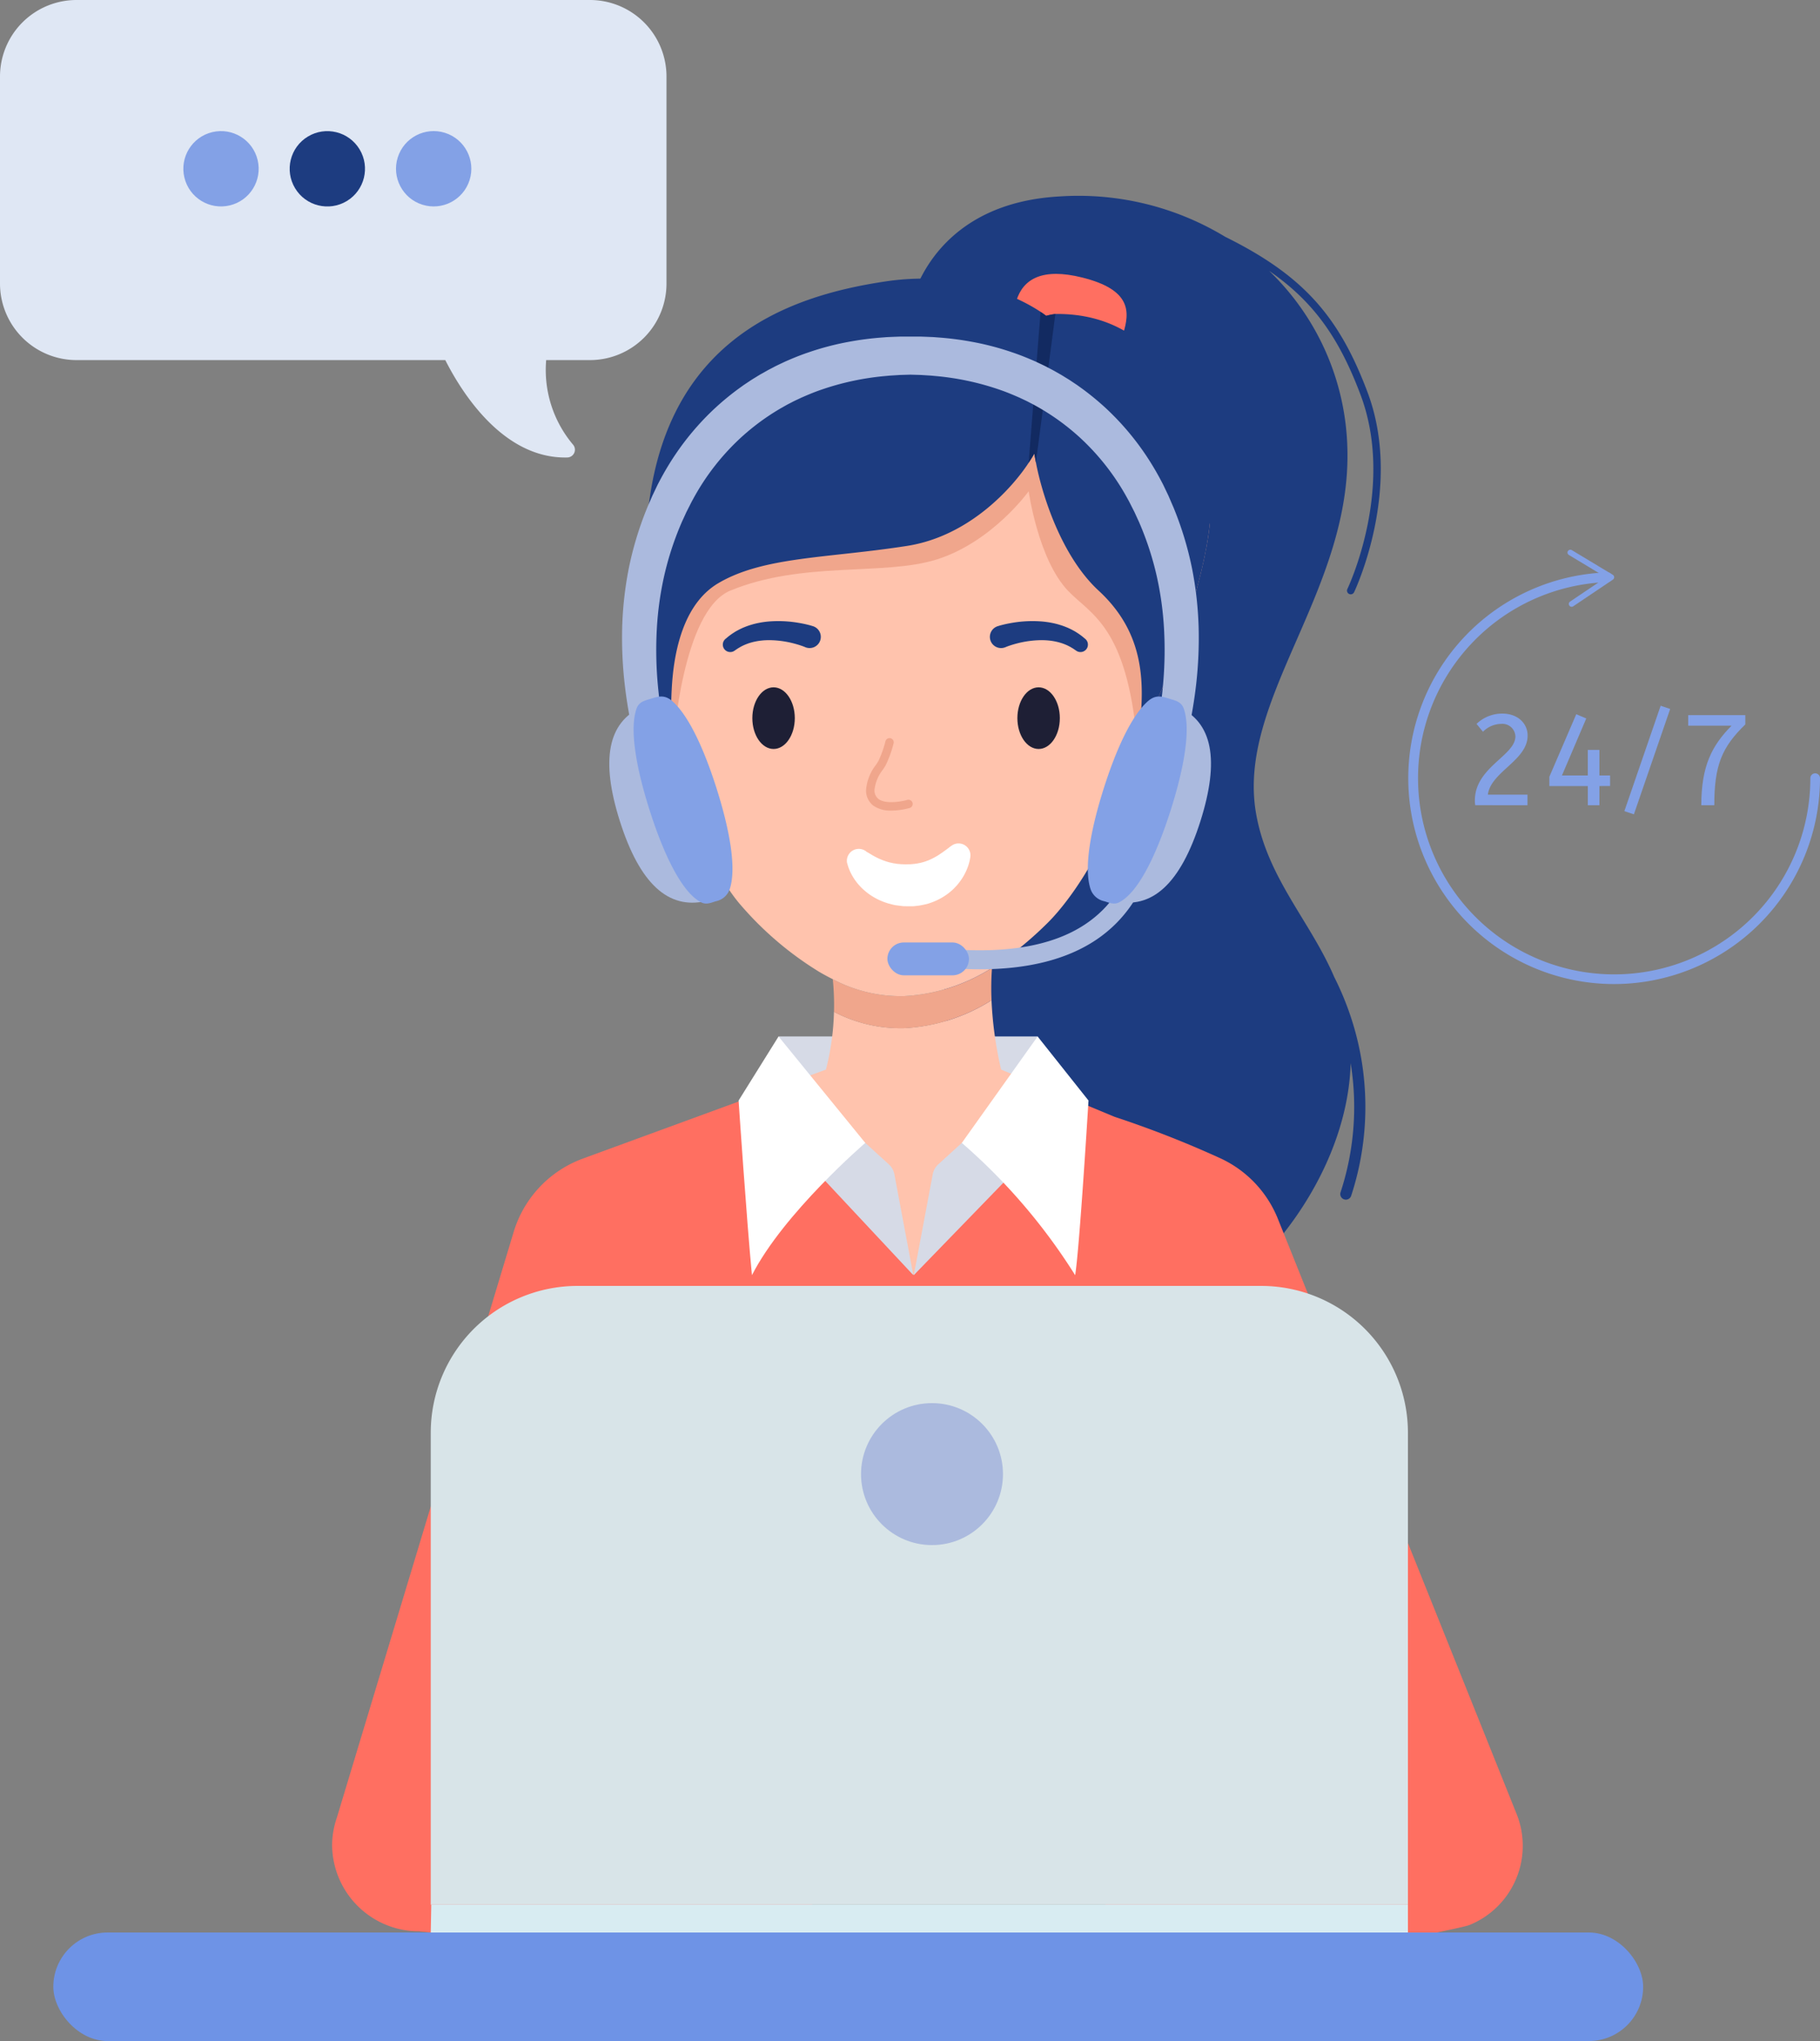 <svg xmlns="http://www.w3.org/2000/svg" width="345.462" height="387.338" viewBox="0 0 345.462 387.338">
  <rect x="0" y="0" width="345.462" height="387.338" fill="#808080" stroke="none"/>
  <g id="Grupo_28039" data-name="Grupo 28039" transform="translate(-844.727 -348.526)">
    <g id="Grupo_28021" data-name="Grupo 28021" transform="translate(854.849 385.714)">
      <g id="Grupo_27967" data-name="Grupo 27967" transform="translate(162.67 0)">
        <path id="Trazado_4032" data-name="Trazado 4032" d="M1880.209,893.668c-4.544-10.6-12.726-18.788-14.835-31.083-3.712-21.623,18.285-42.206,17.338-69.55a48.332,48.332,0,0,0-14.837-33.336c8.54,5.9,13.327,12.846,17.343,23.509,6.645,17.644-2.4,36.669-2.494,36.859a.707.707,0,0,0,1.273.618c.094-.2,9.407-19.753,2.544-37.975-5.4-14.334-12.126-22.112-27.019-29.482a53.739,53.739,0,0,0-31.448-7.653c-14.432.806-21.658,7.743-25.173,13.4-.474.763-.877,1.5-1.23,2.2a21.989,21.989,0,0,0-1.909,5.254L1808.792,950s30.355,10.748,40.142,7.792c12.743-1.466,33.744-23.982,34.411-47.735a51.883,51.883,0,0,1-1.906,24.473,1.061,1.061,0,1,0,2.012.671,54.1,54.1,0,0,0-.13-34.078A55.66,55.66,0,0,0,1880.209,893.668Z" transform="translate(-1799.763 -745.482)" fill="#1d3c80"/>
      </g>
      <g id="Grupo_27968" data-name="Grupo 27968" transform="translate(136.958 159.505)">
        <path id="Trazado_4033" data-name="Trazado 4033" d="M1736.752,1445.771h-49.174l-.7,16.943h49.191Z" transform="translate(-1686.877 -1445.771)" fill="#d6dae6"/>
      </g>
      <g id="Grupo_27969" data-name="Grupo 27969" transform="translate(52.915 167.922)">
        <path id="Trazado_4034" data-name="Trazado 4034" d="M1542.714,1621.814l-.091-.225L1497.411,1508.9a21.431,21.431,0,0,0-11.063-11.543,195.717,195.717,0,0,0-19.9-7.789l-11.13-4.633c-.251.409-.507.817-.762,1.225-8.634-2.139-17.612-3.578-25.758-3.425-5.439.1,4.347,9.469,15,19.436-5,6.158-10.686,10.71-15.488,17.434-5.509-7.083-9.57-13.8-14.063-20.27,9.328-6.88,16.951-12.939,12.31-14.5-3.272-1.1-11.963.007-22.169,2.124-.861-.912-1.755-1.822-2.693-2.727l-36.2,13.255a21.412,21.412,0,0,0-13.135,13.916l-33.545,111.1-.1.3a16.2,16.2,0,0,0-.817,5.006,16.494,16.494,0,0,0,16.5,16.32l61.057,6.011c8.879,0,16.317-13.029,16.5-21.906a16.159,16.159,0,0,0-1.732-7.634l44.536-1.005a16.151,16.151,0,0,0-2.285,8.468c.088,8.939,36.614,22.078,45.553,22.078,0,0,33.755-6.4,35.734-7.2A16.228,16.228,0,0,0,1542.714,1621.814Zm-184.067-10.142h-1.235l1.145-3.1Zm139.379-10.864,4.779,10.864h-4.374Z" transform="translate(-1317.895 -1482.723)" fill="#ff6f61"/>
      </g>
      <g id="Grupo_27971" data-name="Grupo 27971" transform="translate(182.531 14.789)">
        <g id="Grupo_27970" data-name="Grupo 27970">
          <path id="Trazado_4035" data-name="Trazado 4035" d="M1907.475,821.826c-1.308,4.168-6.9,6.125-12.489,4.371s-9.059-6.556-7.75-10.724,4.992-6.237,12.488-4.371C1909.1,813.435,1908.783,817.658,1907.475,821.826Z" transform="translate(-1886.96 -810.412)" fill="#ff6f61"/>
        </g>
      </g>
      <g id="Grupo_27976" data-name="Grupo 27976" transform="translate(114.383 39.501)">
        <g id="Grupo_27972" data-name="Grupo 27972" transform="translate(22.332 113.132)">
          <path id="Trazado_4036" data-name="Trazado 4036" d="M1729,1428.757a71.827,71.827,0,0,1-1.827-13.159,34.426,34.426,0,0,1-16.594,5.3,27.338,27.338,0,0,1-13.31-3.1,48.5,48.5,0,0,1-1.521,10.955h0l-9.944,3.642c11.487,11.078,16.709,22.632,26.616,35.37,6.011-8.416,13.4-13.427,19.111-22.444,2.7-4.153,5.394-8.163,7.894-12.227Z" transform="translate(-1685.808 -1415.598)" fill="#ffc3ad"/>
        </g>
        <g id="Grupo_27973" data-name="Grupo 27973">
          <path id="Trazado_4037" data-name="Trazado 4037" d="M1640.763,925.031c28.726-.71,36.156,7.959,38.674,24.339.831,5.391,1.13,11.622,1.48,18.626.018.342.03.682.043,1.022.086-2.312.078-4.682-.043-7.108-.351-7-.65-13.235-1.48-18.626-2.519-16.38-9.948-25.049-38.674-24.339-36.683.906-54.138,6.579-52.945,40.043C1588.937,930.9,1606.426,925.88,1640.763,925.031Z" transform="translate(-1587.761 -918.905)" fill="#ffc3ad"/>
        </g>
        <g id="Grupo_27974" data-name="Grupo 27974" transform="translate(33.572 106.992)">
          <path id="Trazado_4038" data-name="Trazado 4038" d="M1765.372,1388.64a34.46,34.46,0,0,1-16.683,5.357,27.5,27.5,0,0,1-13.536-3.211,49.463,49.463,0,0,1,.226,6.2,27.335,27.335,0,0,0,13.31,3.1,34.422,34.422,0,0,0,16.595-5.3A52.95,52.95,0,0,1,1765.372,1388.64Z" transform="translate(-1735.153 -1388.64)" fill="#f0a68c"/>
        </g>
        <g id="Grupo_27975" data-name="Grupo 27975" transform="translate(0.057 6.086)">
          <path id="Trazado_4039" data-name="Trazado 4039" d="M1681.112,988.63c-.351-7-.65-13.235-1.481-18.626-2.519-16.38-9.948-25.049-38.675-24.339-34.336.848-51.826,5.873-52.945,33.957.049,1.368.125,2.778.237,4.241a143.386,143.386,0,0,0,2.478,17.757.01.01,0,0,1,0,.009c2.97,14.488,7.93,26.817,13.378,33.039a63.091,63.091,0,0,0,14.773,12.571q1.3.768,2.646,1.438a27.5,27.5,0,0,0,13.536,3.211,34.456,34.456,0,0,0,16.683-5.357q1.409-.871,2.739-1.834a68.766,68.766,0,0,0,7.625-6.51c6.185-6,18.123-23.9,19.045-48.536C1681.142,989.312,1681.129,988.972,1681.112,988.63Z" transform="translate(-1588.012 -945.625)" fill="#ffc3ad"/>
        </g>
      </g>
      <g id="Grupo_27978" data-name="Grupo 27978" transform="translate(115.712 32.472)">
        <g id="Grupo_27977" data-name="Grupo 27977">
          <path id="Trazado_4040" data-name="Trazado 4040" d="M1697.407,917.751c-1.152,11.221-7.078,28.213-13.71,41.534l-.085.007c-1.958-22.181-8.835-24.264-13.151-28.823-5.657-5.975-7.439-18.856-7.439-18.856s-6.912,9.658-17.518,12.963c-10.053,3.133-25.394.227-39.12,5.895-9.127,3.769-10.769,28.814-10.769,28.814l-2.015-46.258,71.925-24.982Z" transform="translate(-1593.599 -888.046)" fill="#f0a68c"/>
        </g>
      </g>
      <g id="Grupo_27980" data-name="Grupo 27980" transform="translate(195.924 101.704)">
        <g id="Grupo_27979" data-name="Grupo 27979" transform="translate(0 0)">
          <ellipse id="Elipse_258" data-name="Elipse 258" cx="9.015" cy="5.926" rx="9.015" ry="5.926" transform="matrix(0.339, -0.941, 0.941, 0.339, 0, 16.964)" fill="#ffc3ad"/>
        </g>
      </g>
      <g id="Grupo_27982" data-name="Grupo 27982" transform="translate(110.738 101.704)">
        <g id="Grupo_27981" data-name="Grupo 27981" transform="translate(0 0)">
          <ellipse id="Elipse_259" data-name="Elipse 259" cx="5.926" cy="9.015" rx="5.926" ry="9.015" transform="translate(0 4.017) rotate(-19.812)" fill="#ffc3ad"/>
        </g>
      </g>
      <g id="Grupo_27984" data-name="Grupo 27984" transform="translate(132.684 93.25)">
        <g id="Grupo_27983" data-name="Grupo 27983">
          <ellipse id="Elipse_260" data-name="Elipse 260" cx="4.029" cy="5.849" rx="4.029" ry="5.849" fill="#1e1f35"/>
        </g>
      </g>
      <g id="Grupo_27986" data-name="Grupo 27986" transform="translate(182.991 93.25)">
        <g id="Grupo_27985" data-name="Grupo 27985">
          <ellipse id="Elipse_261" data-name="Elipse 261" cx="4.029" cy="5.849" rx="4.029" ry="5.849" fill="#1e1f35"/>
        </g>
      </g>
      <g id="Grupo_27987" data-name="Grupo 27987" transform="translate(112.39 15.688)">
        <path id="Trazado_4041" data-name="Trazado 4041" d="M1686.171,854.355c-1.251-8.959-6.293-33.551-29.344-33.29a8.229,8.229,0,0,0-1.747.353h-.007c-.042-.035-.4-.318-1.054-.757-3.259-2.164-13.845-8.082-29.351-5.784-19.092,2.828-44.377,11.561-45.579,49.73-.827,26.254,5.261,37.773,5.261,37.773s-3.288-23.278,8.5-30.228c8.618-5.082,20.739-4.716,35.821-7.071,11.815-1.844,19.983-11.024,23.086-15.775V849.3c.481-.728.835-1.322,1.075-1.732.063.41.163.976.3,1.676,1.061,5.657,4.653,17.635,11.9,24.324,9.192,8.485,8.881,18.5,7.4,28.814,6.633-13.322,12.558-30.313,13.711-41.534A27.312,27.312,0,0,0,1686.171,854.355Z" transform="translate(-1579.011 -814.357)" fill="#1d3c80"/>
      </g>
      <g id="Grupo_27989" data-name="Grupo 27989" transform="translate(150.62 122.874)">
        <g id="Grupo_27988" data-name="Grupo 27988">
          <path id="Trazado_4042" data-name="Trazado 4042" d="M1750.6,1286.533l.058.048c.028.013.069.02.113.038l.22.131c.093.052.2.115.309.186s.249.145.382.227.294.163.45.252.333.172.508.262.364.173.556.258c.2.069.39.167.6.241.216.058.411.154.629.215s.428.136.655.182c.113.023.228.042.34.07a2.036,2.036,0,0,0,.34.074l.352.05a2.46,2.46,0,0,0,.352.058c.246.015.485.044.732.066.256,0,.509.011.763.028.263-.009.532-.026.8-.023h.181l-.172.014h.017l.282-.027.564-.05.141-.011a.6.6,0,0,0,.068-.015c.041-.009.082-.018.123-.025.082-.012.165-.02.249-.025.219-.059.453-.083.67-.138s.437-.105.645-.179c.106-.034.215-.058.32-.1s.2-.087.309-.12c.217-.061.407-.178.616-.254a12.278,12.278,0,0,0,1.162-.62c.191-.1.366-.221.537-.335s.334-.228.495-.334c.315-.218.593-.428.829-.6s.433-.32.558-.425.208-.155.208-.155l.24-.163a2.254,2.254,0,0,1,3.508,2.087s-.011.115-.047.325a9.181,9.181,0,0,1-.2.909,10.481,10.481,0,0,1-.493,1.382,10.946,10.946,0,0,1-.942,1.714c-.2.307-.439.606-.688.923s-.552.608-.853.923a11.724,11.724,0,0,1-2.233,1.666,12.453,12.453,0,0,1-2.787,1.173q-.422.1-.851.188l-.431.082-.209.037-.14.017-.563.064-.282.03-.017,0-.189.014h-.333c-.49,0-.979,0-1.468-.016-.5-.055-.99-.113-1.475-.185s-.969-.23-1.44-.349a13.358,13.358,0,0,1-1.367-.5,12.214,12.214,0,0,1-2.38-1.364c-.348-.259-.667-.534-.969-.8s-.562-.558-.811-.831-.46-.558-.658-.826-.364-.538-.516-.791-.279-.5-.391-.728-.2-.446-.283-.643a10.033,10.033,0,0,1-.319-.962c-.045-.136-.071-.247-.089-.313-.005-.049-.008-.074-.008-.074a2.266,2.266,0,0,1,3.708-1.978Z" transform="translate(-1746.858 -1284.945)" fill="#fff"/>
        </g>
      </g>
      <g id="Grupo_27991" data-name="Grupo 27991" transform="translate(127.088 80.678)">
        <g id="Grupo_27990" data-name="Grupo 27990">
          <path id="Trazado_4043" data-name="Trazado 4043" d="M1659.16,1104.629l-.117-.049c-.085-.034-.221-.087-.4-.15-.357-.126-.885-.3-1.533-.471a18.979,18.979,0,0,0-4.83-.651c-.437.006-.875.021-1.3.067a11.256,11.256,0,0,0-1.231.182,10.368,10.368,0,0,0-1.116.286c-.177.048-.339.116-.5.173s-.314.12-.458.185c-.295.118-.546.261-.777.375l-.572.341-.479.33-.093.065a1.412,1.412,0,0,1-1.708-2.246l.586-.49c.193-.147.433-.322.711-.517.287-.18.605-.4.976-.589.183-.1.375-.205.579-.3s.412-.2.633-.286a13.7,13.7,0,0,1,1.407-.5,14.549,14.549,0,0,1,1.539-.375c.528-.106,1.066-.175,1.6-.231a22.721,22.721,0,0,1,5.861.247c.788.132,1.44.283,1.9.4.232.06.416.11.548.15l.215.067a2.124,2.124,0,1,1-1.254,4.058c-.064-.02-.127-.042-.189-.067Z" transform="translate(-1643.543 -1099.687)" fill="#1d3c80"/>
        </g>
      </g>
      <g id="Grupo_27993" data-name="Grupo 27993" transform="translate(177.807 80.678)">
        <g id="Grupo_27992" data-name="Grupo 27992">
          <path id="Trazado_4044" data-name="Trazado 4044" d="M1869.166,1104.629l.117-.049c.085-.034.222-.087.4-.15.358-.126.885-.3,1.533-.471a18.98,18.98,0,0,1,4.83-.651c.437.006.875.021,1.3.067a11.26,11.26,0,0,1,1.231.182,10.361,10.361,0,0,1,1.115.286c.177.048.34.116.5.173s.313.12.458.185c.295.118.546.261.777.375l.572.341.479.33.094.065a1.412,1.412,0,0,0,1.708-2.246l-.587-.49c-.194-.147-.433-.322-.711-.517-.286-.18-.605-.4-.976-.589-.182-.1-.374-.205-.579-.3s-.412-.2-.634-.286a13.669,13.669,0,0,0-1.407-.5,14.5,14.5,0,0,0-1.539-.375c-.527-.106-1.066-.175-1.6-.231a22.724,22.724,0,0,0-5.862.247c-.787.132-1.44.283-1.9.4-.232.06-.415.11-.547.15l-.215.067a2.124,2.124,0,1,0,1.253,4.058c.064-.02.128-.042.189-.067Z" transform="translate(-1866.218 -1099.687)" fill="#1d3c80"/>
        </g>
      </g>
      <g id="Grupo_27995" data-name="Grupo 27995" transform="translate(185.135 21.993)">
        <g id="Grupo_27994" data-name="Grupo 27994">
          <path id="Trazado_4045" data-name="Trazado 4045" d="M1903.459,842.441l-3.7,28.177c-.135-.7-.234-1.266-.3-1.676-.241.41-.594,1-1.074,1.733l2.262-28.638c.657.439,1.011.721,1.053.757h.007C1902.306,842.653,1902.886,842.533,1903.459,842.441Z" transform="translate(-1898.389 -842.038)" fill="#122a61"/>
        </g>
      </g>
      <g id="Grupo_27997" data-name="Grupo 27997" transform="translate(154.274 102.919)">
        <g id="Grupo_27996" data-name="Grupo 27996">
          <path id="Trazado_4046" data-name="Trazado 4046" d="M1767.711,1211.058a5.7,5.7,0,0,1-3.436-.935,3.614,3.614,0,0,1-1.377-3.082,8.946,8.946,0,0,1,1.9-4.7c.144-.223.288-.445.427-.668a20.031,20.031,0,0,0,1.339-3.743.8.8,0,1,1,1.545.411,21.227,21.227,0,0,1-1.528,4.181c-.144.229-.292.458-.44.687a7.682,7.682,0,0,0-1.643,3.845,2.068,2.068,0,0,0,.742,1.794c1.393,1.054,4.45.482,5.511.173a.8.8,0,0,1,.447,1.535A13.567,13.567,0,0,1,1767.711,1211.058Z" transform="translate(-1762.898 -1197.334)" fill="#f0a68c"/>
        </g>
      </g>
      <g id="Grupo_28003" data-name="Grupo 28003" transform="translate(71.64 206.848)">
        <g id="Grupo_27999" data-name="Grupo 27999" transform="translate(0 117.424)">
          <g id="Grupo_27998" data-name="Grupo 27998">
            <path id="Trazado_4047" data-name="Trazado 4047" d="M1585.589,2174.442H1400.105l.1-5.282h185.379Z" transform="translate(-1400.105 -2169.16)" fill="#d8ecf2"/>
          </g>
        </g>
        <g id="Grupo_28000" data-name="Grupo 28000">
          <path id="Rectángulo_4730" data-name="Rectángulo 4730" d="M27.865,0H157.617a27.866,27.866,0,0,1,27.866,27.866v89.558a0,0,0,0,1,0,0H0a0,0,0,0,1,0,0V27.865A27.865,27.865,0,0,1,27.865,0Z" fill="#d8e4e8"/>
        </g>
        <g id="Grupo_28002" data-name="Grupo 28002" transform="translate(81.675 22.243)">
          <g id="Grupo_28001" data-name="Grupo 28001">
            <circle id="Elipse_262" data-name="Elipse 262" cx="13.471" cy="13.471" r="13.471" fill="#abbade"/>
          </g>
        </g>
      </g>
      <g id="Grupo_28006" data-name="Grupo 28006" transform="translate(163.331 159.505)">
        <g id="Grupo_28004" data-name="Grupo 28004" transform="translate(0 15.34)">
          <path id="Trazado_4048" data-name="Trazado 4048" d="M1802.663,1543.078l3.592-19.135a3.425,3.425,0,0,1,1.062-1.9l4.462-4.058,6.589-4.863,8.65,4.838Z" transform="translate(-1802.663 -1513.12)" fill="#d6dae6"/>
        </g>
        <g id="Grupo_28005" data-name="Grupo 28005" transform="translate(9.116)">
          <path id="Trazado_4049" data-name="Trazado 4049" d="M1842.684,1465.973a111.785,111.785,0,0,1,21.51,25.1c.818-4.91,2.535-33.14,2.535-33.14l-9.659-12.158Z" transform="translate(-1842.684 -1445.77)" fill="#fff"/>
        </g>
      </g>
      <g id="Grupo_28009" data-name="Grupo 28009" transform="translate(130.075 159.505)">
        <g id="Grupo_28007" data-name="Grupo 28007" transform="translate(3.602 10.118)">
          <path id="Trazado_4050" data-name="Trazado 4050" d="M1702.031,1525.374l-3.592-19.135a3.426,3.426,0,0,0-1.062-1.9l-4.462-4.058-10.074-10.084-10.37,3.569Z" transform="translate(-1672.471 -1490.194)" fill="#d6dae6"/>
        </g>
        <g id="Grupo_28008" data-name="Grupo 28008">
          <path id="Trazado_4051" data-name="Trazado 4051" d="M1680.7,1465.973s-15.475,13.288-21.51,25.1c-1-10.32-2.536-33.14-2.536-33.14l7.584-12.158Z" transform="translate(-1656.656 -1445.77)" fill="#fff"/>
        </g>
      </g>
      <g id="Grupo_28010" data-name="Grupo 28010" transform="translate(0 329.555)">
        <rect id="Rectángulo_4731" data-name="Rectángulo 4731" width="301.772" height="20.596" rx="10.298" fill="#6e93e6"/>
      </g>
      <g id="Grupo_28012" data-name="Grupo 28012" transform="translate(165.813 121.944)">
        <g id="Grupo_28011" data-name="Grupo 28011">
          <path id="Trazado_4052" data-name="Trazado 4052" d="M1823.6,1305.678a78.97,78.97,0,0,1-8.425-.476,1.8,1.8,0,1,1,.386-3.586c12.223,1.315,21.677-.2,28.1-4.511,4.936-3.31,8.094-8.167,9.656-14.848a1.8,1.8,0,0,1,3.512.821c-1.754,7.506-5.509,13.233-11.159,17.022C1840.132,1303.811,1832.73,1305.678,1823.6,1305.678Z" transform="translate(-1813.56 -1280.863)" fill="#abbade"/>
        </g>
      </g>
      <g id="Grupo_28013" data-name="Grupo 28013" transform="translate(107.924 26.694)">
        <path id="Trazado_4053" data-name="Trazado 4053" d="M1668.88,917.945a67.894,67.894,0,0,0-1.25-11.249,63.747,63.747,0,0,0-3.383-11.251c-.179-.46-.4-.929-.594-1.393l-.3-.7c-.1-.229-.2-.475-.3-.674l-.6-1.257-.3-.628-.073-.143-.043-.083-.087-.165-.174-.33a53.531,53.531,0,0,0-3.049-5.1,50.93,50.93,0,0,0-7.537-8.781,52.472,52.472,0,0,0-4.283-3.533l-1.1-.792-1.114-.743c-.366-.25-.745-.476-1.118-.706s-.739-.465-1.119-.672l-1.121-.634c-.372-.207-.751-.395-1.123-.59-.739-.4-1.5-.731-2.228-1.084-1.483-.66-2.939-1.248-4.362-1.73a52.724,52.724,0,0,0-7.9-2.068,57.6,57.6,0,0,0-6.207-.794c-.434-.03-.833-.071-1.229-.087l-1.109-.045-.951-.034-.73,0-1.319,0h-.019l-1.319,0-.73,0-.951.034-1.108.045c-.4.016-.8.057-1.23.087a57.6,57.6,0,0,0-6.206.794,52.7,52.7,0,0,0-7.9,2.068c-1.423.482-2.879,1.069-4.363,1.73-.732.352-1.488.686-2.228,1.084-.372.2-.75.384-1.123.59l-1.121.634c-.379.207-.744.446-1.119.672s-.751.456-1.118.706l-1.114.743-1.1.792a52.466,52.466,0,0,0-4.282,3.533,50.918,50.918,0,0,0-7.537,8.781,53.405,53.405,0,0,0-3.049,5.1l-.175.33-.087.165-.043.083-.073.143-.3.628-.6,1.257c-.1.2-.2.445-.3.674l-.3.7c-.2.464-.415.933-.594,1.393a63.749,63.749,0,0,0-3.384,11.251,67.88,67.88,0,0,0-1.25,11.249,77.619,77.619,0,0,0,.457,10.482c.365,3.3.911,6.383,1.506,9.193s1.274,5.347,1.911,7.575,1.253,4.145,1.768,5.718.956,2.791,1.251,3.623l.457,1.273,4.813-1.6-.379-1.269c-.247-.827-.594-2.044-1.033-3.588s-.936-3.424-1.453-5.585-1.035-4.607-1.505-7.279-.852-5.578-1.1-8.648a72.5,72.5,0,0,1-.116-9.626,61.075,61.075,0,0,1,1.391-10.091,57.767,57.767,0,0,1,3.222-9.937c.166-.405.352-.776.526-1.166l.264-.578c.09-.194.168-.379.28-.593l.63-1.244.314-.621.279-.506a45.014,45.014,0,0,1,9.238-11.8,45.039,45.039,0,0,1,3.671-2.979,44.33,44.33,0,0,1,3.793-2.466l.954-.539c.317-.176.642-.334.958-.5.629-.34,1.277-.62,1.9-.923,1.271-.557,2.508-1.076,3.73-1.493a51.017,51.017,0,0,1,12.251-2.622c.378-.032.746-.076,1.074-.093l.927-.057.8-.051.73-.021,1.209-.035,1.208.035.73.021.8.051.927.057c.328.017.7.061,1.074.093a51.014,51.014,0,0,1,12.252,2.622c1.222.417,2.459.936,3.73,1.493.624.3,1.272.583,1.9.923.317.167.641.325.958.5l.954.539a44.3,44.3,0,0,1,3.793,2.466,45.071,45.071,0,0,1,3.67,2.979,45.025,45.025,0,0,1,9.239,11.8l.279.506.314.621.63,1.244c.112.214.191.4.28.593l.264.578c.174.39.359.76.526,1.166a57.81,57.81,0,0,1,3.222,9.937,61.19,61.19,0,0,1,1.39,10.091,72.536,72.536,0,0,1-.116,9.626c-.243,3.07-.629,5.975-1.1,8.648s-.985,5.119-1.505,7.279-1.023,4.039-1.453,5.585-.786,2.761-1.033,3.588l-.379,1.269,4.813,1.6.457-1.273c.295-.832.73-2.053,1.251-3.623s1.127-3.491,1.768-5.718,1.317-4.763,1.911-7.575,1.141-5.891,1.507-9.193A77.62,77.62,0,0,0,1668.88,917.945Z" transform="translate(-1559.405 -862.679)" fill="#abbade"/>
      </g>
      <g id="Grupo_28016" data-name="Grupo 28016" transform="translate(196.359 94.995)">
        <g id="Grupo_28014" data-name="Grupo 28014" transform="translate(5.005 2.001)">
          <path id="Trazado_4054" data-name="Trazado 4054" d="M1981.882,1171.332c1.4,3.861.115,11.2-2.437,19.247-2.729,8.6-6.182,15.71-9.8,17.558,7.165,1.674,12.594-3.259,16.376-15.18C1989.7,1181.336,1988.282,1174.239,1981.882,1171.332Z" transform="translate(-1969.64 -1171.332)" fill="#abbade"/>
        </g>
        <g id="Grupo_28015" data-name="Grupo 28015">
          <path id="Trazado_4055" data-name="Trazado 4055" d="M1963.422,1184.042c-2.729,8.6-6.182,15.71-9.8,17.559-.948.485-1.8.114-2.765-.192a3.517,3.517,0,0,1-2.707-2.445c-1.237-3.931.045-11.109,2.537-18.963,2.317-7.3,5.15-13.523,8.172-16.37,1.467-1.387,2.549-1.216,4.07-.734,1.2.381,2.449.549,2.936,1.9C1967.256,1168.656,1965.974,1176,1963.422,1184.042Z" transform="translate(-1947.668 -1162.546)" fill="#83a1e6"/>
        </g>
      </g>
      <g id="Grupo_28019" data-name="Grupo 28019" transform="translate(105.532 94.995)">
        <g id="Grupo_28017" data-name="Grupo 28017" transform="translate(0 2.001)">
          <path id="Trazado_4056" data-name="Trazado 4056" d="M1555.039,1171.332c-1.4,3.861-.115,11.2,2.437,19.247,2.729,8.6,6.181,15.71,9.8,17.558-7.165,1.674-12.594-3.259-16.375-15.18C1547.219,1181.336,1548.639,1174.239,1555.039,1171.332Z" transform="translate(-1548.903 -1171.332)" fill="#abbade"/>
        </g>
        <g id="Grupo_28018" data-name="Grupo 28018" transform="translate(4.617)">
          <path id="Trazado_4057" data-name="Trazado 4057" d="M1572.185,1184.042c2.729,8.6,6.182,15.71,9.8,17.559.948.485,1.8.114,2.766-.192a3.516,3.516,0,0,0,2.707-2.445c1.237-3.931-.045-11.109-2.536-18.963-2.317-7.3-5.15-13.523-8.172-16.37-1.468-1.387-2.549-1.216-4.069-.734-1.2.381-2.449.549-2.937,1.9C1568.351,1168.656,1569.633,1176,1572.185,1184.042Z" transform="translate(-1569.174 -1162.546)" fill="#83a1e6"/>
        </g>
      </g>
      <g id="Grupo_28020" data-name="Grupo 28020" transform="translate(158.32 141.669)">
        <rect id="Rectángulo_4732" data-name="Rectángulo 4732" width="15.479" height="6.235" rx="3.117" fill="#83a1e6"/>
      </g>
    </g>
    <g id="Grupo_28032" data-name="Grupo 28032" transform="translate(1112.049 452.847)">
      <g id="Grupo_28026" data-name="Grupo 28026" transform="translate(0 0)">
        <g id="Grupo_28023" data-name="Grupo 28023" transform="translate(0 4.311)">
          <g id="Grupo_28022" data-name="Grupo 28022">
            <path id="Trazado_4058" data-name="Trazado 4058" d="M2135.521,406.369a39.07,39.07,0,0,1-1.325-78.118.919.919,0,1,1,.061,1.836,37.233,37.233,0,1,0,38.5,37.212.918.918,0,1,1,1.837,0A39.114,39.114,0,0,1,2135.521,406.369Z" transform="translate(-2096.45 -328.251)" fill="#83a1e6"/>
          </g>
        </g>
        <g id="Grupo_28025" data-name="Grupo 28025" transform="translate(30.213)">
          <g id="Grupo_28024" data-name="Grupo 28024">
            <path id="Trazado_4059" data-name="Trazado 4059" d="M2229.173,309.584a.538.538,0,0,0,.185.739l7.055,4.247-6.831,4.6a.538.538,0,1,0,.6.894l7.534-5.07a.538.538,0,0,0-.023-.908l-7.779-4.683a.546.546,0,0,0-.292-.077A.541.541,0,0,0,2229.173,309.584Z" transform="translate(-2229.096 -309.323)" fill="#83a1e6"/>
          </g>
        </g>
      </g>
      <g id="Grupo_28031" data-name="Grupo 28031" transform="translate(12.628 29.61)">
        <g id="Grupo_28027" data-name="Grupo 28027" transform="translate(0 1.49)">
          <path id="Trazado_4060" data-name="Trazado 4060" d="M2151.965,463.25a5.392,5.392,0,0,1-.073-.9c0-6.3,7.693-8.5,7.693-12.162a2.466,2.466,0,0,0-2.711-2.369,4.951,4.951,0,0,0-3.443,1.49l-1.221-1.49a7,7,0,0,1,4.909-1.954c2.882,0,4.788,1.832,4.788,4.176,0,4.714-7.01,6.887-7.547,11.21h7.522v2Z" transform="translate(-2151.892 -445.862)" fill="#83a1e6"/>
        </g>
        <g id="Grupo_28028" data-name="Grupo 28028" transform="translate(14.14 1.612)">
          <path id="Trazado_4061" data-name="Trazado 4061" d="M2223.473,460.026v3.639h-2.2v-3.639h-7.3v-1.759l5.105-11.869,1.9.806-4.616,10.819h4.909v-4.86h2.2v4.86h2.027v2Z" transform="translate(-2213.972 -446.398)" fill="#83a1e6"/>
        </g>
        <g id="Grupo_28029" data-name="Grupo 28029" transform="translate(28.378)">
          <path id="Trazado_4062" data-name="Trazado 4062" d="M2276.482,459.324l6.887-20,1.807.61-6.887,20Z" transform="translate(-2276.482 -439.322)" fill="#83a1e6"/>
        </g>
        <g id="Grupo_28030" data-name="Grupo 28030" transform="translate(40.491 1.783)">
          <path id="Trazado_4063" data-name="Trazado 4063" d="M2332.154,464.244c0-7.473,2.027-11.332,5.739-15.093h-8.23v-2h10.844v1.759c-4.47,4.347-5.885,7.766-5.885,15.337Z" transform="translate(-2329.663 -447.148)" fill="#83a1e6"/>
        </g>
      </g>
    </g>
    <g id="Grupo_28038" data-name="Grupo 28038" transform="translate(844.727 348.526)">
      <g id="Grupo_28033" data-name="Grupo 28033" transform="translate(0 0)">
        <path id="Trazado_4064" data-name="Trazado 4064" d="M1041.746,568.292H944.293a14.528,14.528,0,0,0-14.528,14.528V622.1a14.528,14.528,0,0,0,14.528,14.528h69.995c3.011,5.961,10.923,18.784,23.162,18.483a1.476,1.476,0,0,0,1.106-2.415,21.991,21.991,0,0,1-5.12-16.068h8.31a14.528,14.528,0,0,0,14.528-14.528V582.82A14.528,14.528,0,0,0,1041.746,568.292Z" transform="translate(-929.765 -568.292)" fill="#dfe7f4"/>
      </g>
      <g id="Grupo_28037" data-name="Grupo 28037" transform="translate(33.335 22.214)">
        <g id="Grupo_28034" data-name="Grupo 28034" transform="translate(0 1.199)">
          <circle id="Elipse_263" data-name="Elipse 263" cx="7.148" cy="7.148" r="7.148" transform="translate(0 3.329) rotate(-13.467)" fill="#83a1e6"/>
        </g>
        <g id="Grupo_28035" data-name="Grupo 28035" transform="translate(18.984 0)">
          <circle id="Elipse_264" data-name="Elipse 264" cx="7.148" cy="7.148" r="7.148" transform="matrix(0.856, -0.517, 0.517, 0.856, 0, 7.397)" fill="#1d3c80"/>
        </g>
        <g id="Grupo_28036" data-name="Grupo 28036" transform="translate(40.018 0.851)">
          <circle id="Elipse_265" data-name="Elipse 265" cx="7.148" cy="7.148" r="7.148" transform="matrix(0.3, -0.954, 0.954, 0.3, 0, 13.636)" fill="#83a1e6"/>
        </g>
      </g>
    </g>
  </g>
</svg>
